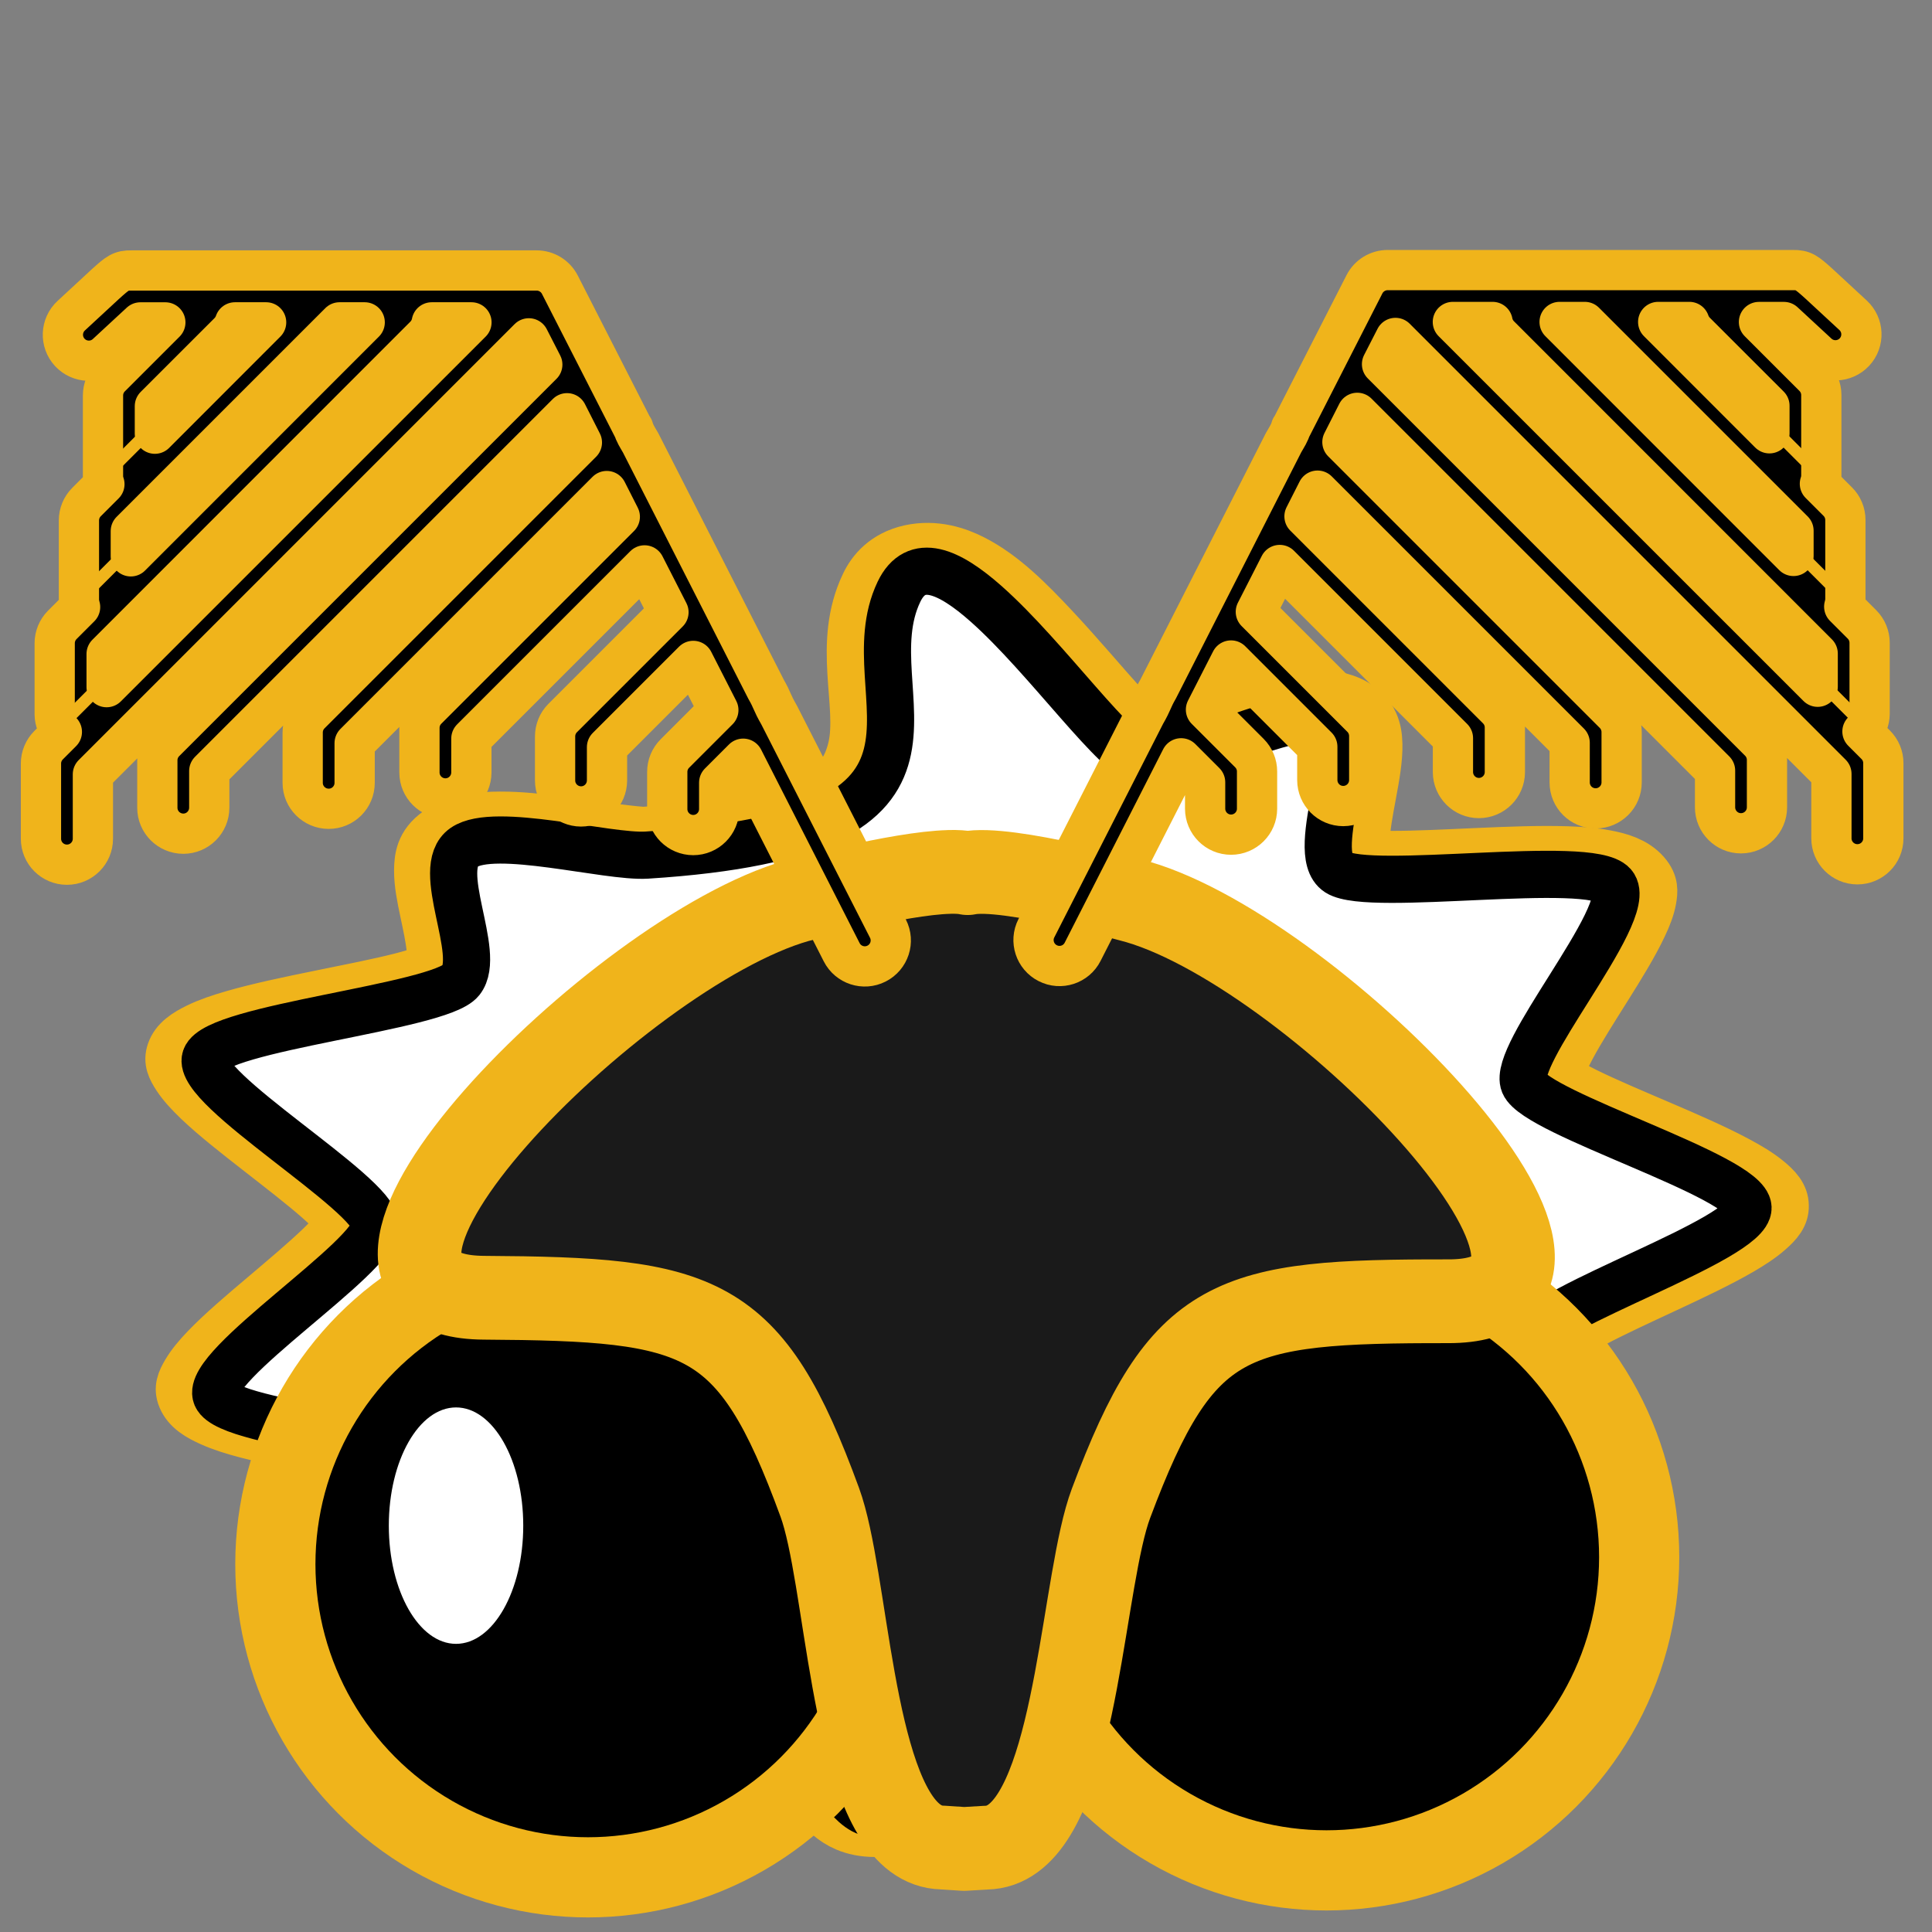 <?xml version="1.0" encoding="UTF-8" standalone="no"?>
<!-- Created with Inkscape (http://www.inkscape.org/) -->

<svg
   width="48"
   height="48"
   viewBox="0 0 48 48"
   version="1.1"
   id="svg1"
   inkscape:version="1.4 (e7c3feb100, 2024-10-09)"
   sodipodi:docname="moth_head_basic.svg"
   inkscape:export-filename="moth_head_basic.png"
   inkscape:export-xdpi="250"
   inkscape:export-ydpi="250"
   xmlns:inkscape="http://www.inkscape.org/namespaces/inkscape"
   xmlns:sodipodi="http://sodipodi.sourceforge.net/DTD/sodipodi-0.dtd"
   xmlns="http://www.w3.org/2000/svg"
   xmlns:svg="http://www.w3.org/2000/svg">
  <rect x="0" y="0" width="48" height="48" fill="#808080" stroke="none"/>
  <sodipodi:namedview
     id="namedview1"
     pagecolor="#ffffff"
     bordercolor="#000000"
     borderopacity="0.25"
     inkscape:showpageshadow="2"
     inkscape:pageopacity="0.0"
     inkscape:pagecheckerboard="0"
     inkscape:deskcolor="#d1d1d1"
     inkscape:document-units="px"
     inkscape:zoom="23.199261"
     inkscape:cx="22.048116"
     inkscape:cy="34.850248"
     inkscape:window-width="2256"
     inkscape:window-height="1504"
     inkscape:window-x="0"
     inkscape:window-y="0"
     inkscape:window-maximized="0"
     inkscape:current-layer="svg1"
     showguides="false" />
  <defs
     id="defs1">
    <inkscape:path-effect
       effect="bspline"
       id="path-effect18"
       is_visible="true"
       lpeversion="1.3"
       weight="33.333"
       steps="2"
       helper_size="0"
       apply_no_weight="true"
       apply_with_weight="true"
       only_selected="false"
       uniform="false" />
    <inkscape:path-effect
       effect="bspline"
       id="path-effect10"
       is_visible="true"
       lpeversion="1.3"
       weight="33.333"
       steps="2"
       helper_size="0"
       apply_no_weight="true"
       apply_with_weight="true"
       only_selected="false"
       uniform="false" />
    <inkscape:path-effect
       effect="bspline"
       id="path-effect6"
       is_visible="true"
       lpeversion="1.3"
       weight="33.333"
       steps="2"
       helper_size="0"
       apply_no_weight="true"
       apply_with_weight="true"
       only_selected="false"
       uniform="false" />
    <inkscape:path-effect
       effect="mirror_symmetry"
       start_point="25,13.364"
       end_point="24.902,40.037"
       center_point="24.951,26.7"
       id="path-effect4"
       is_visible="true"
       lpeversion="1.2"
       lpesatellites=""
       mode="free"
       discard_orig_path="false"
       fuse_paths="true"
       oposite_fuse="false"
       split_items="false"
       split_open="false"
       link_styles="false" />
    <inkscape:path-effect
       effect="bspline"
       id="path-effect1"
       is_visible="true"
       lpeversion="1.3"
       weight="33.333"
       steps="2"
       helper_size="0"
       apply_no_weight="true"
       apply_with_weight="true"
       only_selected="false"
       uniform="false" />
    <inkscape:path-effect
       effect="bspline"
       id="path-effect18-9"
       is_visible="true"
       lpeversion="1.3"
       weight="33.333"
       steps="2"
       helper_size="0"
       apply_no_weight="true"
       apply_with_weight="true"
       only_selected="false"
       uniform="false" />
    <inkscape:path-effect
       effect="bspline"
       id="path-effect18-9-2"
       is_visible="true"
       lpeversion="1.3"
       weight="33.333"
       steps="2"
       helper_size="0"
       apply_no_weight="true"
       apply_with_weight="true"
       only_selected="false"
       uniform="false" />
    <inkscape:path-effect
       effect="bspline"
       id="path-effect18-9-2-5"
       is_visible="true"
       lpeversion="1.3"
       weight="33.333"
       steps="2"
       helper_size="0"
       apply_no_weight="true"
       apply_with_weight="true"
       only_selected="false"
       uniform="false" />
    <inkscape:path-effect
       effect="bspline"
       id="path-effect18-9-2-5-0"
       is_visible="true"
       lpeversion="1.3"
       weight="33.333"
       steps="2"
       helper_size="0"
       apply_no_weight="true"
       apply_with_weight="true"
       only_selected="false"
       uniform="false" />
    <inkscape:path-effect
       effect="bspline"
       id="path-effect18-6"
       is_visible="true"
       lpeversion="1.3"
       weight="33.333"
       steps="2"
       helper_size="0"
       apply_no_weight="true"
       apply_with_weight="true"
       only_selected="false"
       uniform="false" />
  </defs>
  <g
     inkscape:label="Layer 1"
     inkscape:groupmode="layer"
     id="layer1">
    <path
       style="display:none;fill:#e2f9f2;stroke:#97e0e0;stroke-width:2.306;stroke-linecap:round;stroke-linejoin:round;paint-order:markers stroke fill"
       d="m 25.023,42.364 c -1.033,0 -2.067,0 -2.749,-0.619 C 21.592,41.126 21.26,39.888 20.93,38.802 20.601,37.716 20.274,36.783 19.579,35.553 18.883,34.323 17.82,32.795 15.896,31.957 13.972,31.118 11.186,30.968 9.809,29.313 8.431,27.659 8.461,24.499 9.606,21.414 c 1.146,-3.085 3.407,-6.095 6.147,-7.622 2.74,-1.527 5.96,-1.572 9.18,-1.617"
       id="path1"
       inkscape:path-effect="#path-effect1"
       inkscape:original-d="m 25.023151,42.36415 c -1.033272,0 -2.066544,0 -3.099816,0 -0.331802,-1.238305 -0.663592,-2.47656 -0.995388,-3.71484 -0.327108,-0.933107 -0.654204,-1.866177 -0.981306,-2.799266 -1.063243,-1.527476 -2.126444,-3.054891 -3.189665,-4.582336 -2.785398,-0.149753 -5.570684,-0.299499 -8.3560258,-0.449249 0.02995,-3.159779 0.0599,-6.319431 0.08985,-9.479147 2.2612638,-3.010026 4.5224368,-6.019932 6.7836548,-9.029898 3.21968,-0.04493 6.439231,-0.08985 9.658846,-0.134775" />
  </g>
  <path
     style="stroke:#f0b41b;stroke-width:1;stroke-linecap:round;stroke-linejoin:round;stroke-dasharray:none;stroke-opacity:1;paint-order:stroke fill markers"
     d="M 5.576,-0.037 C 5.292,0.08 5.131,0.36 5.055,0.664 4.744,1.901 5.261,3.069 5.188,3.9 5.151,4.316 5.025,4.641 4.6,4.979 4.174,5.316 3.415,5.645 2.148,5.893 2.024,5.917 1.401,5.868 0.822,5.832 0.533,5.814 0.242,5.804 -0.031,5.836 c -0.274,0.032 -0.556,0.091 -0.773,0.334 -0.228,0.254 -0.23,0.56 -0.203,0.828 0.027,0.268 0.099,0.539 0.17,0.803 0.071,0.264 0.141,0.519 0.176,0.721 0.035,0.201 0.011,0.341 0.014,0.334 0.028,-0.059 0.001,-0.004 -0.086,0.053 -0.087,0.057 -0.222,0.13 -0.385,0.205 -0.325,0.15 -0.76,0.314 -1.193,0.482 -0.434,0.168 -0.868,0.34 -1.221,0.52 -0.176,0.09 -0.333,0.179 -0.469,0.289 -0.136,0.11 -0.279,0.243 -0.318,0.486 -0.039,0.243 0.056,0.412 0.15,0.559 0.095,0.147 0.216,0.283 0.355,0.424 0.279,0.281 0.639,0.577 0.998,0.873 0.359,0.296 0.718,0.588 0.98,0.832 0.131,0.122 0.238,0.233 0.303,0.314 0.065,0.081 0.073,0.143 0.064,0.078 -0.008,-0.065 -4.113e-4,-0.003 -0.043,0.092 -0.043,0.095 -0.118,0.228 -0.215,0.379 -0.193,0.302 -0.466,0.676 -0.74,1.053 -0.274,0.376 -0.548,0.754 -0.748,1.096 -0.1,0.171 -0.181,0.332 -0.236,0.498 -0.055,0.166 -0.105,0.354 -0.006,0.58 0.099,0.226 0.271,0.317 0.43,0.389 0.159,0.072 0.334,0.121 0.527,0.164 0.387,0.086 0.848,0.143 1.311,0.197 0.462,0.054 0.923,0.105 1.275,0.168 0.176,0.032 0.327,0.068 0.426,0.102 0.099,0.033 0.138,0.08 0.096,0.029 -0.042,-0.05 -0.002,-0.002 0.014,0.102 0.016,0.103 0.023,0.256 0.023,0.436 9.2309e-4,0.358 -0.028,0.821 -0.055,1.285 -0.027,0.465 -0.052,0.93 -0.035,1.326 0.008,0.198 0.027,0.378 0.07,0.547 0.043,0.169 0.103,0.354 0.309,0.49 0.205,0.137 0.4,0.121 0.572,0.096 0.173,-0.025 0.345,-0.078 0.531,-0.146 0.372,-0.137 0.791,-0.341 1.209,-0.545 0.418,-0.204 0.833,-0.41 1.164,-0.547 0.165,-0.069 0.311,-0.119 0.412,-0.145 0.101,-0.025 0.161,-0.008 0.098,-0.027 -0.063,-0.02 -0.004,-1.15e-4 0.064,0.078 0.069,0.078 0.161,0.201 0.258,0.352 0.194,0.301 0.418,0.708 0.646,1.113 0.228,0.405 0.461,0.809 0.689,1.133 0.114,0.162 0.226,0.305 0.354,0.424 0.128,0.119 0.279,0.242 0.525,0.246 0.246,0.004 0.4,-0.114 0.531,-0.229 0.132,-0.115 0.25,-0.254 0.369,-0.412 0.239,-0.316 0.481,-0.714 0.723,-1.111 0.241,-0.398 0.48,-0.795 0.684,-1.09 0.102,-0.147 0.196,-0.268 0.268,-0.344 0.071,-0.076 0.132,-0.094 0.068,-0.076 -0.064,0.018 -0.004,7.14e-4 0.096,0.029 0.1,0.029 0.245,0.084 0.408,0.158 0.326,0.148 0.735,0.368 1.146,0.586 0.411,0.218 0.824,0.433 1.191,0.582 0.184,0.074 0.354,0.133 0.525,0.164 0.172,0.031 0.367,0.054 0.576,-0.076 0.21,-0.13 0.276,-0.313 0.324,-0.48 0.049,-0.168 0.071,-0.347 0.086,-0.545 0.03,-0.395 0.02,-0.861 0.008,-1.326 -0.012,-0.465 -0.026,-0.929 -0.014,-1.287 0.006,-0.179 0.02,-0.333 0.039,-0.436 0.019,-0.102 0.062,-0.147 0.018,-0.098 -0.044,0.049 -0.004,8.52e-4 0.096,-0.029 0.1,-0.03 0.251,-0.06 0.428,-0.086 0.354,-0.052 0.818,-0.088 1.281,-0.127 0.464,-0.039 0.927,-0.081 1.316,-0.154 0.195,-0.037 0.37,-0.08 0.531,-0.146 0.161,-0.067 -0.557,0.524 -0.451,0.302 0.106,-0.223 -2.623,0.602 -1.405,0.09 0.127,-0.053 0.32,-0.551 0.226,-0.726 -0.189,-0.348 1.415,-1.863 1.154,-2.248 -0.262,-0.385 -0.524,-0.766 -0.707,-1.074 -0.092,-0.154 -0.162,-0.29 -0.201,-0.387 -0.039,-0.096 -0.031,-0.157 -0.041,-0.092 -0.01,0.065 7.18e-4,0.003 0.068,-0.076 0.068,-0.079 0.177,-0.187 0.312,-0.305 0.27,-0.235 0.639,-0.515 1.008,-0.799 0.369,-0.284 0.737,-0.57 1.025,-0.842 0.144,-0.136 0.268,-0.267 0.367,-0.41 0.1,-0.143 0.201,-0.31 0.17,-0.555 C 19.651,11.035 19.511,10.897 19.379,10.783 19.247,10.669 19.093,10.574 18.92,10.479 18.573,10.287 18.145,10.102 17.717,9.92 17.289,9.738 16.86,9.559 16.539,9.398 16.379,9.318 16.246,9.241 16.16,9.182 16.075,9.122 16.05,9.065 16.076,9.125 c 0.026,0.06 0.002,0.004 0.016,-0.1 0.014,-0.103 0.05,-0.252 0.1,-0.424 0.1,-0.344 0.259,-0.781 0.416,-1.219 0.157,-0.438 0.311,-0.877 0.406,-1.262 0.048,-0.192 0.082,-0.37 0.088,-0.545 0.006,-0.174 1.89e-4,-0.37 -0.158,-0.559 -0.158,-0.189 -0.349,-0.228 -0.521,-0.252 -0.173,-0.024 -0.353,-0.021 -0.551,-0.008 -0.395,0.027 -0.856,0.102 -1.314,0.18 -0.459,0.078 -0.915,0.159 -1.271,0.197 -0.178,0.019 -0.331,0.028 -0.436,0.023 -0.104,-0.004 -0.156,-0.038 -0.102,-0.002 0.087,0.058 -0.008,-0.033 -0.025,-0.273 -0.018,-0.24 -0.005,-0.573 0.008,-0.91 0.013,-0.338 0.026,-0.679 -0.01,-0.986 C 12.703,2.832 12.675,2.686 12.605,2.537 12.536,2.389 12.397,2.22 12.193,2.156 11.871,2.056 11.601,2.158 11.338,2.27 11.074,2.381 10.809,2.536 10.549,2.689 10.288,2.843 10.034,2.995 9.822,3.104 9.611,3.212 9.429,3.256 9.42,3.256 9.601,3.259 9.476,3.267 9.359,3.158 9.242,3.05 9.084,2.876 8.906,2.67 8.551,2.258 8.117,1.715 7.68,1.223 7.242,0.73 6.823,0.287 6.369,0.049 6.142,-0.07 5.861,-0.154 5.576,-0.037 Z m 0.307,0.746 c -0.033,0.014 -0.008,-0.008 0.111,0.055 C 6.233,0.889 6.659,1.288 7.076,1.758 7.493,2.228 7.923,2.766 8.295,3.197 8.481,3.413 8.651,3.602 8.811,3.75 8.971,3.898 9.071,4.057 9.406,4.062 9.706,4.067 9.936,3.952 10.189,3.822 c 0.253,-0.129 0.516,-0.29 0.77,-0.439 0.254,-0.15 0.499,-0.289 0.693,-0.371 0.154,-0.065 0.21,-0.063 0.238,-0.068 0.01,0.036 0.021,0.064 0.029,0.135 0.024,0.209 0.016,0.529 0.004,0.863 -0.013,0.334 -0.029,0.684 -0.006,1 0.023,0.316 0.039,0.656 0.383,0.885 0.183,0.122 0.345,0.13 0.516,0.137 0.171,0.007 0.354,-0.006 0.555,-0.027 0.401,-0.043 0.865,-0.126 1.32,-0.203 0.455,-0.077 0.9,-0.149 1.232,-0.172 0.159,-0.011 0.288,-0.006 0.369,0.004 -0.004,0.082 -0.024,0.208 -0.062,0.363 -0.08,0.323 -0.227,0.749 -0.383,1.184 -0.155,0.434 -0.317,0.879 -0.43,1.266 -0.056,0.193 -0.102,0.372 -0.125,0.541 -0.023,0.169 -0.043,0.329 0.045,0.531 0.088,0.202 0.219,0.295 0.359,0.393 0.14,0.098 0.302,0.187 0.482,0.277 0.361,0.18 0.796,0.362 1.221,0.543 0.424,0.181 0.837,0.361 1.129,0.521 0.139,0.077 0.246,0.149 0.309,0.201 -0.048,0.067 -0.132,0.164 -0.248,0.273 -0.242,0.229 -0.597,0.508 -0.963,0.789 -0.366,0.281 -0.741,0.565 -1.045,0.83 -0.152,0.132 -0.286,0.259 -0.396,0.389 -0.111,0.13 -0.215,0.253 -0.25,0.471 -0.035,0.217 0.025,0.367 0.09,0.525 0.065,0.158 0.151,0.321 0.254,0.494 0.206,0.346 0.475,0.734 0.734,1.115 0.259,0.382 0.509,0.758 0.668,1.051 0.076,0.141 0.128,0.26 0.152,0.338 -0.076,0.03 -0.2,0.064 -0.357,0.094 -0.327,0.061 -0.777,0.103 -1.236,0.143 -0.46,0.039 -0.931,0.076 -1.33,0.135 -0.199,0.029 -0.379,0.062 -0.543,0.111 -0.164,0.049 -0.318,0.098 -0.465,0.262 -0.147,0.164 -0.178,0.322 -0.209,0.49 -0.031,0.168 -0.044,0.353 -0.051,0.555 -0.014,0.403 0.002,0.873 0.014,1.334 0.012,0.461 0.019,0.914 -0.006,1.246 -0.012,0.159 -0.035,0.286 -0.057,0.365 -0.08,-0.016 -0.202,-0.053 -0.35,-0.113 -0.309,-0.125 -0.711,-0.333 -1.119,-0.549 -0.408,-0.216 -0.822,-0.439 -1.189,-0.605 -0.184,-0.083 -0.353,-0.154 -0.518,-0.201 -0.164,-0.047 -0.321,-0.088 -0.533,-0.029 -0.212,0.059 -0.322,0.174 -0.439,0.299 -0.117,0.125 -0.229,0.272 -0.344,0.438 -0.23,0.331 -0.472,0.736 -0.711,1.131 -0.239,0.394 -0.477,0.779 -0.678,1.045 -0.096,0.127 -0.181,0.222 -0.242,0.277 C 7.412,24.029 7.328,23.931 7.236,23.801 7.044,23.529 6.818,23.136 6.592,22.734 6.365,22.332 6.137,21.919 5.918,21.58 5.809,21.411 5.703,21.261 5.59,21.133 5.477,21.005 5.368,20.884 5.158,20.818 c -0.21,-0.065 -0.366,-0.026 -0.531,0.016 -0.166,0.042 -0.339,0.104 -0.525,0.182 -0.372,0.155 -0.794,0.364 -1.209,0.566 -0.415,0.202 -0.822,0.397 -1.135,0.512 -0.15,0.055 -0.275,0.09 -0.355,0.104 -0.019,-0.08 -0.036,-0.208 -0.043,-0.367 -0.014,-0.333 0.008,-0.784 0.035,-1.244 0.027,-0.461 0.058,-0.931 0.057,-1.334 -5.193e-4,-0.202 -0.008,-0.386 -0.033,-0.555 C 1.392,18.528 1.366,18.368 1.225,18.199 1.083,18.03 0.931,17.979 0.77,17.924 0.608,17.869 0.427,17.829 0.229,17.793 -0.168,17.722 -0.637,17.671 -1.096,17.617 c -0.458,-0.054 -0.905,-0.112 -1.23,-0.184 -0.156,-0.035 -0.278,-0.075 -0.354,-0.107 0.027,-0.077 0.082,-0.193 0.162,-0.33 0.168,-0.288 0.43,-0.656 0.701,-1.029 0.272,-0.373 0.553,-0.75 0.77,-1.09 0.109,-0.17 0.202,-0.33 0.271,-0.486 0.07,-0.156 0.133,-0.303 0.105,-0.521 -0.028,-0.218 -0.126,-0.345 -0.232,-0.479 C -1.009,13.257 -1.14,13.125 -1.287,12.988 -1.582,12.714 -1.948,12.418 -2.305,12.125 c -0.356,-0.293 -0.703,-0.584 -0.938,-0.82 -0.112,-0.113 -0.193,-0.213 -0.238,-0.281 0.065,-0.05 0.173,-0.117 0.314,-0.189 0.297,-0.151 0.716,-0.319 1.146,-0.486 0.43,-0.167 0.87,-0.334 1.236,-0.502 C -0.6,9.762 -0.436,9.677 -0.293,9.584 -0.15,9.49 -0.015,9.4 0.08,9.201 0.216,8.916 0.179,8.65 0.133,8.385 0.087,8.12 0.008,7.848 -0.061,7.592 -0.129,7.335 -0.188,7.091 -0.205,6.918 c -0.017,-0.173 0.024,-0.235 0.002,-0.211 -0.011,0.013 0.078,-0.049 0.264,-0.07 0.186,-0.022 0.444,-0.017 0.713,0 C 1.312,6.67 1.845,6.775 2.303,6.686 3.64,6.425 4.518,6.073 5.102,5.609 5.685,5.146 5.939,4.548 5.99,3.973 6.092,2.822 5.616,1.734 5.836,0.859 5.88,0.686 5.916,0.695 5.883,0.709 Z"
     id="path9"
     transform="matrix(1.654,0.14,-0.17,1.264,13.477,12.93)"
     sodipodi:nodetypes="sssssssssssscssssssssssscsssssssssssssssssssssscssssscsssssscsssssssccssscsssssssssccsssscsssssssssscsssssssccccsssscssssssssssssssccccssssscssssssssscssssscssscssssssscccsssscsssscssssscssscssssssssscssssssssscssssssssssssssss" />
  <path
     id="path9-7"
     style="fill:#ffffff;fill-opacity:1;stroke:#000000;stroke-width:1.172;stroke-linecap:round;stroke-linejoin:round;paint-order:stroke fill markers"
     d="m 33.782,38.58 c -0.759,0.524 -0.39,4.792 -1.313,5.13 -0.923,0.338 -5.083,-2.543 -6.095,-2.418 -1.012,0.125 -3.716,3.85 -4.736,3.751 -1.019,-0.099 -2.501,-4.23 -3.445,-4.545 -0.944,-0.314 -5.863,1.685 -6.655,1.181 -0.792,-0.504 0.875,-4.575 0.299,-5.229 C 11.261,35.797 5.689,35.436 5.375,34.686 5.062,33.936 9.349,31.219 9.324,30.434 9.299,29.648 4.842,27.041 5.107,26.284 c 0.265,-0.757 5.81,-1.258 6.344,-1.926 0.534,-0.668 -0.682,-2.782 0.077,-3.306 0.759,-0.524 3.56,0.255 4.541,0.193 8.786,-0.556 5.029,-3.943 6.264,-6.539 0.423,-0.889 1.248,-0.517 2.165,0.295 1.51,1.336 3.272,3.863 3.906,3.925 1.019,0.099 3.647,-1.356 4.591,-1.041 0.944,0.314 -0.546,3.288 0.246,3.793 0.792,0.504 6.26,-0.349 6.836,0.304 0.301,0.342 -0.403,1.47 -1.098,2.578 -0.636,1.012 -1.265,2.005 -1.115,2.363 0.313,0.75 5.54,2.297 5.565,3.082 0.025,0.785 -5.099,2.462 -5.364,3.219 -0.265,0.757 3.061,4.213 2.527,4.881 -0.534,0.668 -6.051,-0.048 -6.811,0.476 z"
     sodipodi:nodetypes="sssssssssssssssssssssssss" />
  <ellipse
     style="fill:#000000;fill-opacity:1;stroke:#f0b41b;stroke-width:1.992;stroke-linecap:round;stroke-linejoin:round;stroke-opacity:1;paint-order:markers stroke fill"
     id="path3"
     cy="38.861"
     cx="14.609"
     rx="7.768"
     ry="7.781" />
  <ellipse
     style="fill:#000000;fill-opacity:1;stroke:#f0b41b;stroke-width:1.992;stroke-linecap:round;stroke-linejoin:round;stroke-opacity:1;paint-order:markers stroke fill"
     id="path3-2"
     cx="32.957"
     cy="38.688"
     rx="7.768"
     ry="7.781" />
  <path
     style="fill:#1a1a1a;stroke:#f0b41b;stroke-width:2.406;stroke-linecap:square;stroke-linejoin:round;stroke-dasharray:none;stroke-opacity:1;paint-order:stroke fill markers"
     d="m 24.477,11.947 c -1.47,0.036 -4.381,0.826 -4.381,0.826 -5.201,1.48 -14.953,11.368 -9.016,11.404 6.287,0.038 7.655,0.396 9.666,5.875 0.785,2.14 0.898,8.272 2.75,9.643 0.231,0.171 0.489,0.268 0.779,0.273 l 0.627,0.041 0.627,-0.037 c 0.29,-0.004 0.549,-0.098 0.781,-0.268 1.862,-1.357 2.019,-7.487 2.82,-9.621 2.051,-5.464 3.422,-5.812 9.709,-5.805 5.937,0.007 -3.742,-9.951 -8.932,-11.469 0,0 -3.792,-1.062 -4.902,-0.828 -0.139,-0.03 -0.319,-0.04 -0.529,-0.035 z"
     id="path2"
     sodipodi:nodetypes="cssscscc"
     transform="matrix(0.863,0,0,0.865,2.463,11.329)"
     inkscape:original-d="m 24.275578,39.968728 c -0.290255,-0.0056 -0.548682,-0.102503 -0.77998,-0.273707 -1.851831,-1.370704 -1.964675,-7.502917 -2.749894,-9.64255 -2.010674,-5.478856 -3.37801,-5.836726 -9.664809,-5.875217 -5.9372337,-0.03635 3.814287,-9.923127 9.014929,-11.402923 0,0 3.806595,-1.035026 4.911749,-0.790933 1.069563,0.236232 -0.0227,28.032616 -0.0227,28.032616 z"
     inkscape:path-effect="#path-effect4" />
  <ellipse
     style="fill:#ffffff;fill-opacity:1;stroke:none;stroke-width:4.052;stroke-linecap:square;stroke-linejoin:round;stroke-dasharray:none;stroke-opacity:1;paint-order:stroke fill markers"
     id="path4"
     cx="11.33"
     cy="37.904"
     rx="1.67"
     ry="2.937" />
  <path
     id="path10"
     style="display:none;fill:#000000;fill-opacity:1;stroke:#ffffff;stroke-linecap:round;stroke-linejoin:round;stroke-opacity:1;paint-order:stroke fill markers"
     d="m 11.147,6.419 c -0.043,0.004 -0.086,0.007 -0.129,0.011 -0.214,-0.009 -0.411,-0.008 -0.595,-0.005 a 0.562,0.562 0 0 0 -0.281,0.08 C 7.542,6.728 4.998,6.999 3.159,7.852 1.084,8.815 0.141,10.476 -0.73,11.997 a 0.561,0.511 0 0 0 0.238,0.689 0.561,0.511 0 0 0 0.756,-0.217 C 1.135,10.949 1.933,9.568 3.668,8.763 5.221,8.043 7.712,7.75 10.324,7.518 A 0.562,0.562 0 0 0 10.439,7.547 C 10.892,7.54 11.288,7.531 11.884,7.666 9.483,7.882 7.17,8.171 5.466,8.962 3.391,9.925 2.447,11.586 1.576,13.106 a 0.561,0.511 0 0 0 0.238,0.689 0.561,0.511 0 0 0 0.756,-0.217 c 0.871,-1.52 1.669,-2.901 3.404,-3.706 C 7.71,9.068 10.617,8.794 13.556,8.547 a 0.561,0.511 0 0 0 0.353,-0.154 c 0.41,0.196 0.846,0.444 1.285,0.765 -2.79,0.235 -5.538,0.473 -7.361,1.129 -1.92,0.691 -2.657,1.895 -3.256,2.919 a 0.561,0.511 0 0 0 0.232,0.691 0.561,0.511 0 0 0 0.758,-0.211 c 0.599,-1.025 1.059,-1.869 2.677,-2.45 1.618,-0.582 4.555,-0.849 7.494,-1.097 a 0.561,0.511 0 0 0 0.38,-0.183 c 0.222,0.224 0.444,0.472 0.657,0.748 -2.327,0.06 -4.593,0.129 -6.098,0.581 -1.627,0.488 -2.196,1.524 -2.595,2.333 a 0.561,0.511 0 0 0 0.283,0.677 0.561,0.511 0 0 0 0.741,-0.257 c 0.399,-0.81 0.628,-1.393 1.922,-1.781 1.294,-0.388 3.824,-0.479 6.346,-0.545 a 0.561,0.511 0 0 0 0.072,-0.007 c 0.098,0.169 0.194,0.345 0.287,0.529 0.024,0.047 0.047,0.099 0.07,0.147 -1.723,0.014 -3.398,0.041 -4.583,0.355 -1.306,0.347 -1.874,1.126 -2.273,1.721 a 0.561,0.511 0 0 0 0.187,0.701 0.561,0.511 0 0 0 0.77,-0.17 c 0.399,-0.595 0.63,-1.007 1.628,-1.271 0.981,-0.26 2.84,-0.299 4.712,-0.316 0.036,0.092 0.071,0.189 0.105,0.284 -1.144,2.42e-4 -2.241,0.017 -3.057,0.206 -0.973,0.225 -1.44,0.786 -1.723,1.17 a 0.561,0.511 0 0 0 0.152,0.708 0.561,0.511 0 0 0 0.778,-0.139 c 0.284,-0.384 0.384,-0.593 1.07,-0.751 0.633,-0.146 1.857,-0.172 3.123,-0.174 0.828,2.682 1.416,6.162 1.99,9.651 a 0.562,0.562 0 0 0 0.645,0.463 0.562,0.562 0 0 0 0.462,-0.646 C 21.015,19.47 20.263,14.757 18.734,11.725 17.206,8.693 14.9,7.519 13.428,6.968 12.567,6.646 11.927,6.513 11.402,6.458 a 0.561,0.511 0 0 0 -0.255,-0.039 z"
     transform="matrix(1.002,0,0,1.1,0.921,-1.153)"
     inkscape:label="antanna" />
  <g
     id="g50"
     transform="translate(0.518,0.402)">
    <path
       id="path28"
       style="fill:#000000;fill-opacity:1;stroke:#f0b41b;stroke-linecap:round;stroke-linejoin:round;stroke-opacity:1;paint-order:stroke fill markers"
       d="M 2.754,6.318 C 2.482,6.313 2.405,6.382 2.096,6.66 l -0.844,0.781 C 0.99,7.683 0.974,8.092 1.217,8.354 1.459,8.614 1.866,8.63 2.127,8.389 l 0.844,-0.781 h 0.619 l -1.359,1.359 C 2.11,9.087 2.041,9.251 2.041,9.422 v 2.008 c 0.001,0.067 0.013,0.134 0.035,0.197 L 1.633,12.07 C 1.511,12.191 1.443,12.356 1.443,12.527 v 1.967 c 6.549e-4,0.063 0.011,0.125 0.029,0.186 l -0.443,0.443 c -0.12,0.121 -0.188,0.285 -0.188,0.455 v 1.768 c 0.002,0.162 0.066,0.318 0.178,0.436 L 0.688,18.113 C 0.567,18.235 0.499,18.399 0.5,18.57 v 1.865 c -9.704e-4,0.357 0.288,0.646 0.645,0.646 0.357,-1.09e-4 0.646,-0.29 0.645,-0.646 V 18.836 L 12.621,8.004 12.955,8.656 l -9.375,9.375 c -0.121,0.121 -0.19,0.286 -0.189,0.457 v 1.178 c 1.098e-4,0.356 0.289,0.644 0.645,0.645 0.356,-1.1e-4 0.644,-0.289 0.645,-0.645 v -0.912 L 13.57,9.865 13.939,10.592 7.191,17.34 C 7.07,17.461 7.002,17.625 7.002,17.797 v 1.25 c 1.098e-4,0.356 0.289,0.644 0.645,0.645 0.357,9.71e-4 0.646,-0.288 0.646,-0.645 V 18.062 l 6.264,-6.264 0.324,0.639 -4.789,4.789 c -0.121,0.121 -0.189,0.284 -0.189,0.455 v 1.109 c 1.098e-4,0.356 0.289,0.644 0.645,0.645 0.356,-1.1e-4 0.644,-0.289 0.645,-0.645 v -0.842 l 4.303,-4.303 0.594,1.164 -2.629,2.629 c -0.121,0.121 -0.188,0.286 -0.188,0.457 v 1.094 c 1.09e-4,0.356 0.289,0.644 0.645,0.645 0.356,-1.1e-4 0.644,-0.289 0.645,-0.645 v -0.828 l 2.143,-2.143 0.623,1.221 -1.08,1.08 c -0.121,0.121 -0.19,0.286 -0.189,0.457 v 0.924 c 1.1e-4,0.356 0.289,0.644 0.645,0.645 0.356,-1.1e-4 0.644,-0.289 0.645,-0.645 v -0.656 l 0.596,-0.596 2.447,4.807 c 0.161,0.318 0.55,0.445 0.867,0.283 0.318,-0.161 0.445,-0.55 0.283,-0.867 l -2.705,-5.311 c -0.188,-0.325 -0.16,-0.354 -0.322,-0.635 l -3.117,-6.123 c -0.079,-0.137 -0.148,-0.239 -0.184,-0.371 -0.003,-0.002 -0.006,-0.004 -0.01,-0.006 L 13.391,6.67 C 13.28,6.454 13.057,6.318 12.814,6.318 Z M 5.32,7.607 H 6.094 L 3.33,10.373 V 9.689 L 5.17,7.85 C 5.237,7.781 5.289,7.698 5.32,7.607 Z m 2.598,0 h 0.625 L 2.732,13.42 v -0.627 z m 2.291,0 h 0.986 L 2.131,16.67 V 15.846 L 10.031,7.943 c 0.092,-0.092 0.154,-0.209 0.178,-0.336 z"
       sodipodi:nodetypes="cccccccccccccccccccccccccccccccccccccccccccccccccccccccccccccccccccccccccccccccccccccccccccccc" />
    <path
       style="fill:#000000;fill-opacity:1;stroke:#f0b41b;stroke-width:0.3;stroke-linecap:round;stroke-linejoin:round;stroke-dasharray:none;stroke-opacity:1;paint-order:stroke fill markers"
       d="M 0.639,17.971 2.453,16.157"
       id="path50" />
    <path
       style="fill:#000000;fill-opacity:1;stroke:#f0b41b;stroke-width:0.3;stroke-linecap:round;stroke-linejoin:round;stroke-dasharray:none;stroke-opacity:1;paint-order:stroke fill markers"
       d="M 1.228,14.716 3.042,12.903"
       id="path50-7" />
    <path
       style="fill:#000000;fill-opacity:1;stroke:#f0b41b;stroke-width:0.3;stroke-linecap:round;stroke-linejoin:round;stroke-dasharray:none;stroke-opacity:1;paint-order:stroke fill markers"
       d="M 1.586,11.909 3.4,10.095"
       id="path50-7-5" />
  </g>
  <g
     id="g50-4"
     transform="matrix(-1,0,0,1,47.291,0.392)">
    <path
       id="path28-3"
       style="fill:#000000;fill-opacity:1;stroke:#f0b41b;stroke-linecap:round;stroke-linejoin:round;stroke-opacity:1;paint-order:stroke fill markers"
       d="M 2.754,6.318 C 2.482,6.313 2.405,6.382 2.096,6.66 l -0.844,0.781 C 0.99,7.683 0.974,8.092 1.217,8.354 1.459,8.614 1.866,8.63 2.127,8.389 l 0.844,-0.781 h 0.619 l -1.359,1.359 C 2.11,9.087 2.041,9.251 2.041,9.422 v 2.008 c 0.001,0.067 0.013,0.134 0.035,0.197 L 1.633,12.07 C 1.511,12.191 1.443,12.356 1.443,12.527 v 1.967 c 6.549e-4,0.063 0.011,0.125 0.029,0.186 l -0.443,0.443 c -0.12,0.121 -0.188,0.285 -0.188,0.455 v 1.768 c 0.002,0.162 0.066,0.318 0.178,0.436 L 0.688,18.113 C 0.567,18.235 0.499,18.399 0.5,18.57 v 1.865 c -9.704e-4,0.357 0.288,0.646 0.645,0.646 0.357,-1.09e-4 0.646,-0.29 0.645,-0.646 V 18.836 L 12.621,8.004 12.955,8.656 l -9.375,9.375 c -0.121,0.121 -0.19,0.286 -0.189,0.457 v 1.178 c 1.098e-4,0.356 0.289,0.644 0.645,0.645 0.356,-1.1e-4 0.644,-0.289 0.645,-0.645 v -0.912 L 13.57,9.865 13.939,10.592 7.191,17.34 C 7.07,17.461 7.002,17.625 7.002,17.797 v 1.25 c 1.098e-4,0.356 0.289,0.644 0.645,0.645 0.357,9.71e-4 0.646,-0.288 0.646,-0.645 V 18.062 l 6.264,-6.264 0.324,0.639 -4.789,4.789 c -0.121,0.121 -0.189,0.284 -0.189,0.455 v 1.109 c 1.098e-4,0.356 0.289,0.644 0.645,0.645 0.356,-1.1e-4 0.644,-0.289 0.645,-0.645 v -0.842 l 4.303,-4.303 0.594,1.164 -2.629,2.629 c -0.121,0.121 -0.188,0.286 -0.188,0.457 v 1.094 c 1.09e-4,0.356 0.289,0.644 0.645,0.645 0.356,-1.1e-4 0.644,-0.289 0.645,-0.645 v -0.828 l 2.143,-2.143 0.623,1.221 -1.08,1.08 c -0.121,0.121 -0.19,0.286 -0.189,0.457 v 0.924 c 1.1e-4,0.356 0.289,0.644 0.645,0.645 0.356,-1.1e-4 0.644,-0.289 0.645,-0.645 v -0.656 l 0.596,-0.596 2.447,4.807 c 0.161,0.318 0.55,0.445 0.867,0.283 0.318,-0.161 0.445,-0.55 0.283,-0.867 l -2.705,-5.311 c -0.188,-0.325 -0.16,-0.354 -0.322,-0.635 l -3.117,-6.123 c -0.079,-0.137 -0.148,-0.239 -0.184,-0.371 -0.003,-0.002 -0.006,-0.004 -0.01,-0.006 L 13.391,6.67 C 13.28,6.454 13.057,6.318 12.814,6.318 Z M 5.32,7.607 H 6.094 L 3.33,10.373 V 9.689 L 5.17,7.85 C 5.237,7.781 5.289,7.698 5.32,7.607 Z m 2.598,0 h 0.625 L 2.732,13.42 v -0.627 z m 2.291,0 h 0.986 L 2.131,16.67 V 15.846 L 10.031,7.943 c 0.092,-0.092 0.154,-0.209 0.178,-0.336 z"
       sodipodi:nodetypes="cccccccccccccccccccccccccccccccccccccccccccccccccccccccccccccccccccccccccccccccccccccccccccccc" />
    <path
       style="fill:#000000;fill-opacity:1;stroke:#f0b41b;stroke-width:0.3;stroke-linecap:round;stroke-linejoin:round;stroke-dasharray:none;stroke-opacity:1;paint-order:stroke fill markers"
       d="M 0.639,17.971 2.453,16.157"
       id="path50-1" />
    <path
       style="fill:#000000;fill-opacity:1;stroke:#f0b41b;stroke-width:0.3;stroke-linecap:round;stroke-linejoin:round;stroke-dasharray:none;stroke-opacity:1;paint-order:stroke fill markers"
       d="M 1.228,14.716 3.042,12.903"
       id="path50-7-4" />
    <path
       style="fill:#000000;fill-opacity:1;stroke:#f0b41b;stroke-width:0.3;stroke-linecap:round;stroke-linejoin:round;stroke-dasharray:none;stroke-opacity:1;paint-order:stroke fill markers"
       d="M 1.586,11.909 3.4,10.095"
       id="path50-7-5-9" />
  </g>
</svg>
